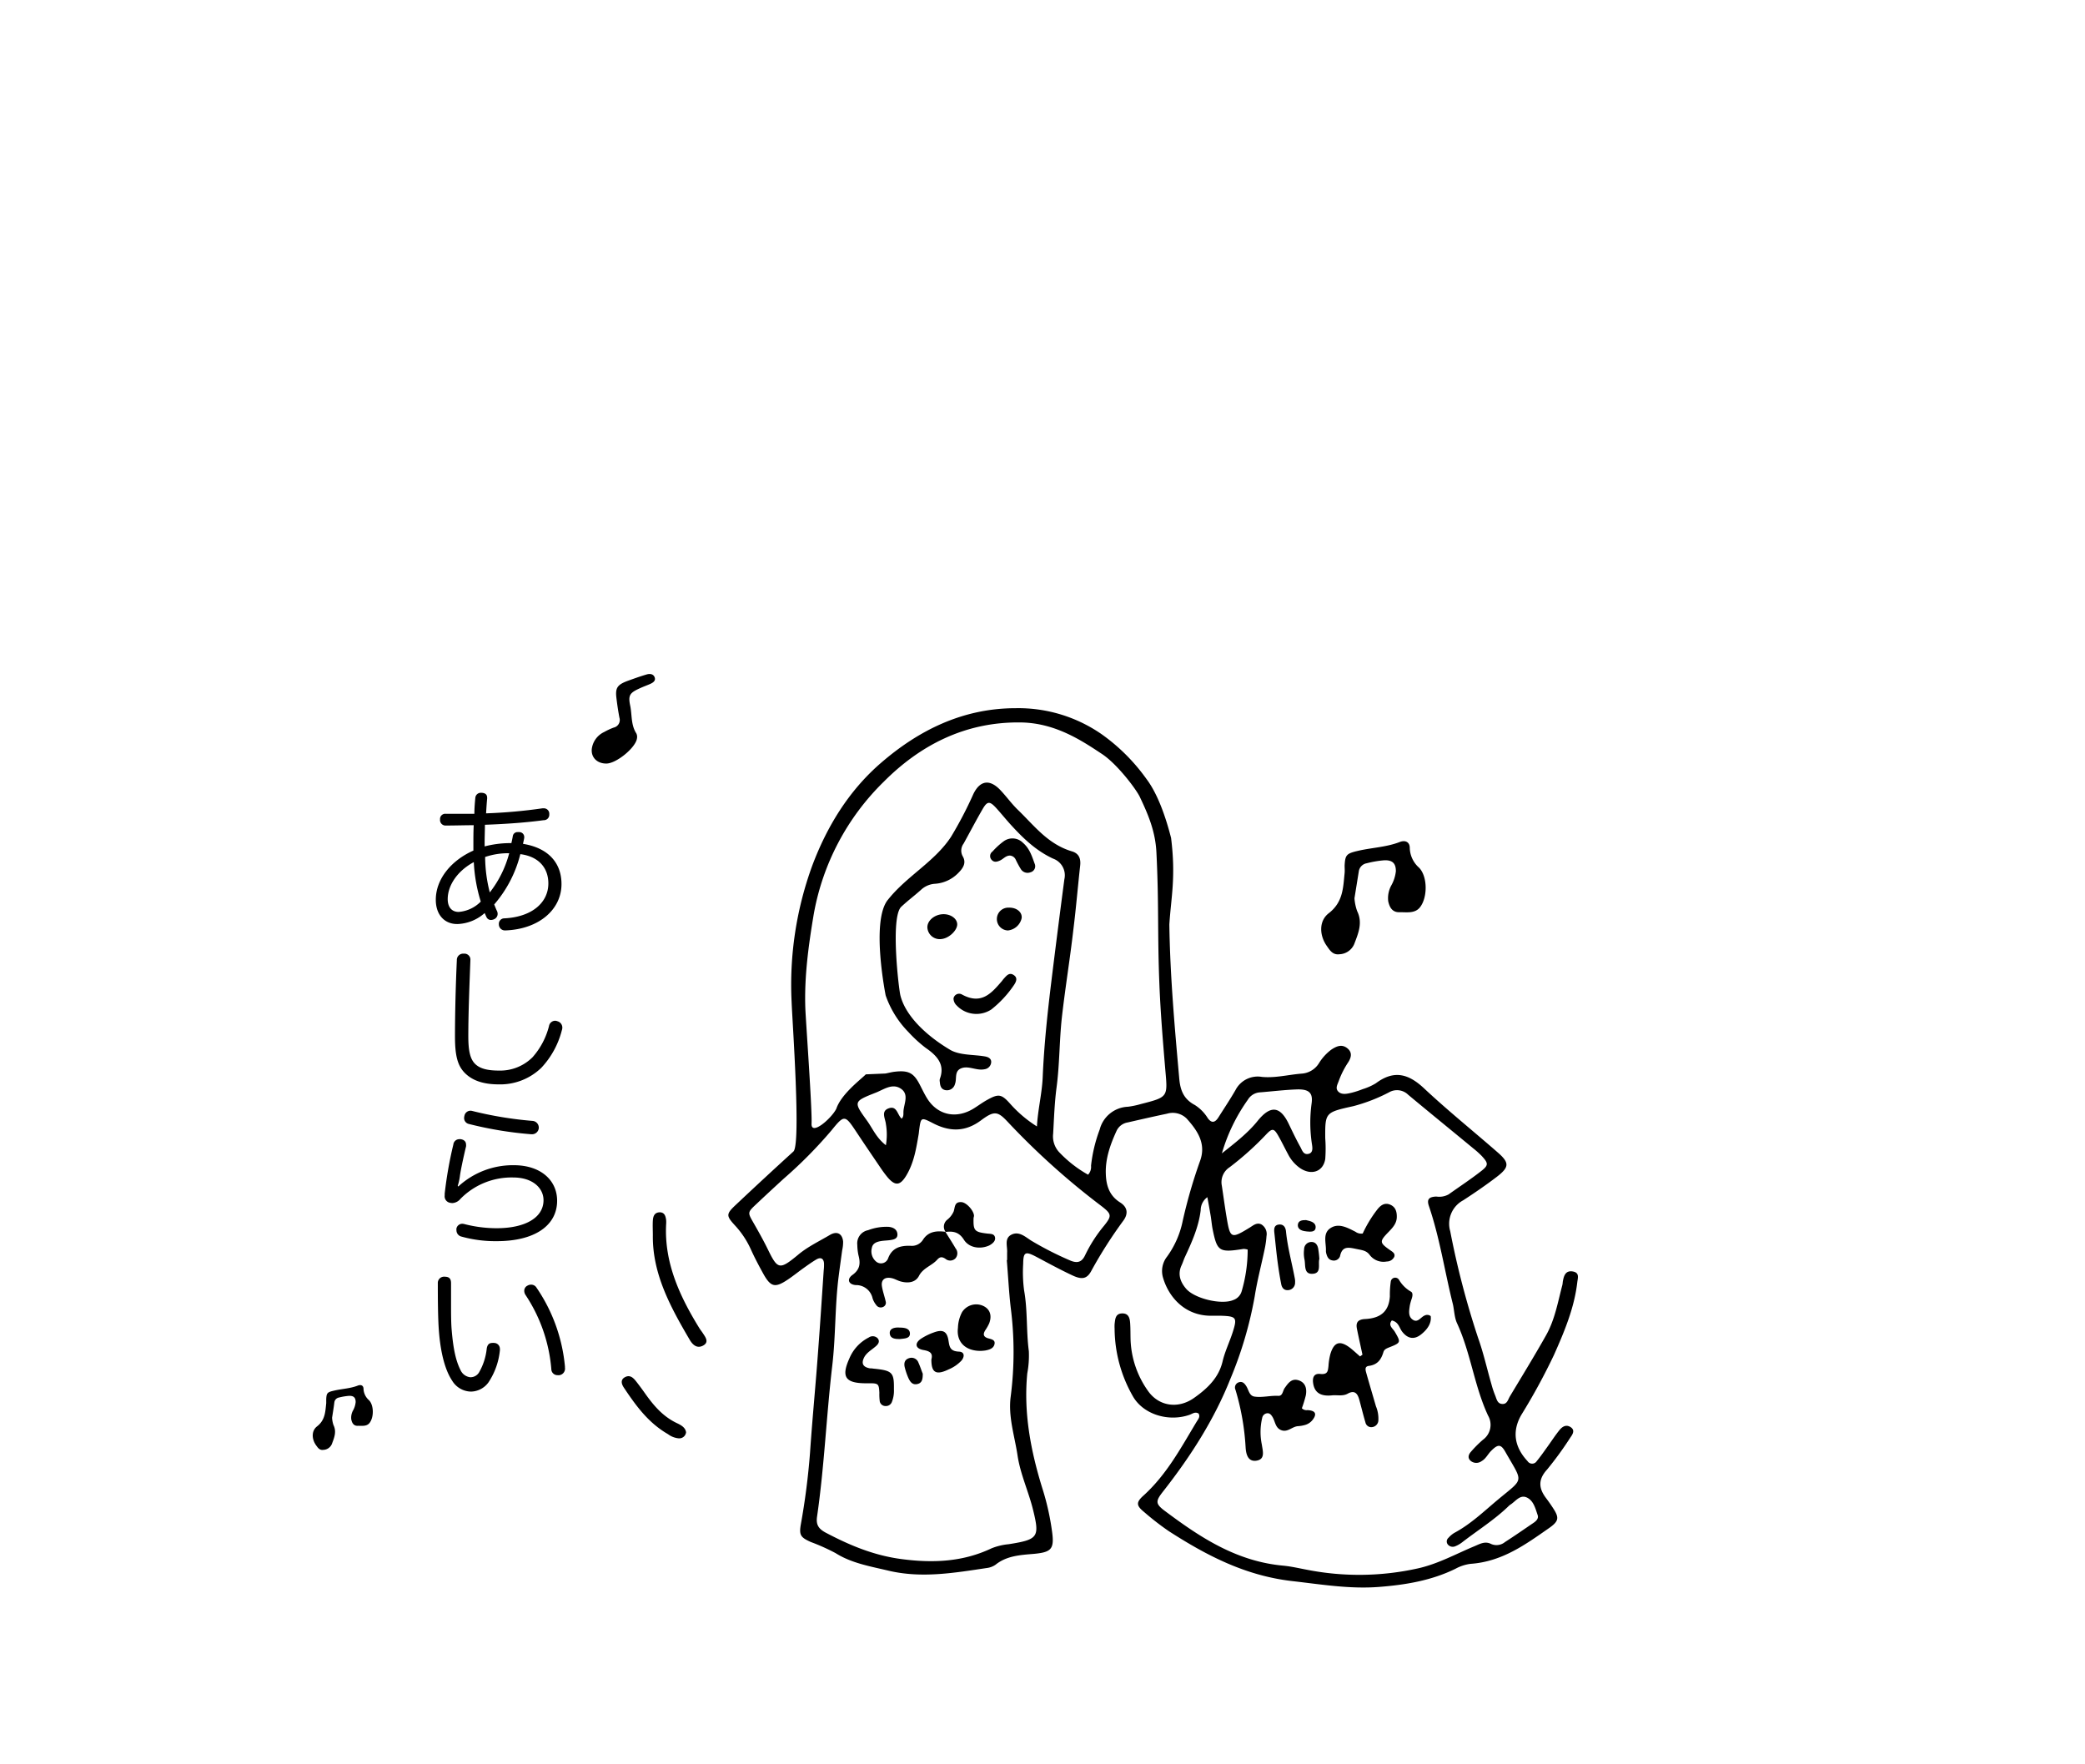 <svg xmlns="http://www.w3.org/2000/svg" width="520" height="440" viewBox="0 0 520 440">
  <g id="img_ornament" transform="translate(78.032 168.088)">
    <path id="パス_2871" data-name="パス 2871" d="M220.9,184.439c-.863-.545-1.542.062-2.251.308-5.313,1.85-11.655-.123-14.2-4.728a34.327,34.327,0,0,1-4.5-16.783,10.017,10.017,0,0,1,0-1.11c.154-1.233.164-2.724,2.055-2.662,1.542.051,1.757,1.367,1.829,2.5.092,1.357.062,2.724.1,4.111a23.391,23.391,0,0,0,4.275,12.61c2.693,3.936,7.544,4.676,11.531,1.87,3.361-2.364,6.166-5.036,7.133-9.085.586-2.528,1.778-4.933,2.569-7.431,1.131-3.556.853-3.875-3.022-4h-2.055c-6.732.175-10.884-4.532-12.333-9.476a5.817,5.817,0,0,1,1.028-5.3,22.929,22.929,0,0,0,3.885-8.911,126.923,126.923,0,0,1,4.378-15.077c1.459-4.245-.719-7.431-3.433-10.442a4.954,4.954,0,0,0-4.861-1.182c-3.289.689-6.557,1.439-9.836,2.189a3.71,3.71,0,0,0-2.734,2.056c-1.583,3.433-2.837,6.978-2.7,10.76.092,2.765.791,5.385,3.556,7.122,1.922,1.213,2.055,2.847.822,4.543a111.367,111.367,0,0,0-7.965,12.477c-1.079,2.056-2.333,2.3-4.7,1.2-3-1.4-5.91-2.98-8.818-4.532s-3.464-1.439-3.5,1.583a34.39,34.39,0,0,0,.226,6.67c.9,5.026.514,10.123,1.182,15.159a24.069,24.069,0,0,1-.391,5.54c-.946,9.764.843,19.229,3.731,28.571a63.842,63.842,0,0,1,2.508,11.305c.483,3.977-.339,4.748-4.666,5.139-3.35.277-6.732.483-9.476,2.693a4.83,4.83,0,0,1-2.22.832c-8.109,1.213-16.208,2.61-24.46.668-4.573-1.089-9.25-1.87-13.227-4.388a50.81,50.81,0,0,0-6.166-2.765c-2.559-1.151-2.96-1.727-2.5-4.388a175.951,175.951,0,0,0,2.292-17.842c.586-8.633,1.439-17.246,2.055-25.879.5-6.536.915-13.073,1.357-19.609a11.192,11.192,0,0,0,.072-1.85c-.113-1.192-.853-1.521-1.932-.884s-2.189,1.439-3.258,2.2c-1.274.915-2.487,1.9-3.792,2.775-3.227,2.169-4.286,1.922-6.166-1.449-1.089-1.984-2.158-3.988-3.083-6.043a22.22,22.22,0,0,0-3.977-5.992c-2.251-2.456-2.23-2.837.339-5.242q7.061-6.65,14.245-13.186c1.922-1.757-.267-32.4-.452-37.348a86.506,86.506,0,0,1,5.139-33.916c3.618-9.651,9.044-18.664,17.2-25.694,9.332-8.058,20.349-13.618,33.618-13.6a36.434,36.434,0,0,1,21.459,6.557,47.462,47.462,0,0,1,11.059,11.059c2.919,3.844,4.913,9.825,6.167,14.748,1.223,9.825,0,14.738-.432,21.583.185,12.867,1.336,25.694,2.477,38.479.247,2.744,1.028,5.026,3.864,6.526a10.277,10.277,0,0,1,3.237,3.279c1.028,1.439,1.912,1.028,2.693-.236,1.418-2.24,2.9-4.46,4.224-6.752a6.228,6.228,0,0,1,6.6-3.289c3.392.319,6.7-.586,10.051-.832a5.5,5.5,0,0,0,4.183-2.61,12.056,12.056,0,0,1,3.083-3.371c1.264-.832,2.61-1.459,4.018-.3,1.233,1.028.935,2.23.236,3.381a21.872,21.872,0,0,0-2.364,4.6c-.3.925-1.028,1.932-.154,2.806s2.261.524,3.422.247a21.775,21.775,0,0,0,2.662-.874,14.306,14.306,0,0,0,3.268-1.459c4.543-3.392,8.15-2.364,12.025,1.264,5.94,5.57,12.333,10.7,18.5,16.095,2.826,2.5,2.744,3.587-.37,5.981-2.693,2.055-5.509,3.988-8.376,5.848a6.629,6.629,0,0,0-3.227,7.708,211.255,211.255,0,0,0,6.968,26.649c1.336,3.762,2.2,7.657,3.3,11.48a23.536,23.536,0,0,0,.946,2.837c.37.884.524,2.127,1.881,2.117,1.11,0,1.326-1.11,1.757-1.85,3.083-5.139,6.166-10.154,9.075-15.324,2.179-3.885,2.909-8.222,4.018-12.415.1-.36.092-.74.164-1.11.247-1.274.647-2.641,2.425-2.354s1.285,1.6,1.151,2.724c-.74,6.362-3.2,12.24-5.807,18.088a153.466,153.466,0,0,1-8.129,14.933c-2.395,4.111-1.737,8.058,1.542,11.572a1.357,1.357,0,0,0,2.292-.021c.976-1.182,1.84-2.436,2.734-3.679s1.86-2.724,2.9-4.018c.658-.822,1.6-1.521,2.765-.8s.647,1.706,0,2.59a85.7,85.7,0,0,1-5.827,8.016c-2.251,2.456-2.117,4.625-.308,7.05q.925,1.223,1.757,2.5c1.583,2.415,1.572,3.268-.925,5.026-5.9,4.111-11.737,8.4-19.63,8.941a10.73,10.73,0,0,0-3.772,1.244c-5.971,2.919-12.415,4-19.054,4.512-7.328.565-14.388-.637-21.665-1.459-11.747-1.357-21.408-6.444-30.74-12.446a67.834,67.834,0,0,1-6.166-4.779c-1.9-1.552-2.056-2.354-.278-3.988,5.9-5.3,9.435-11.994,13.361-18.5C220.78,185.868,221.366,185.251,220.9,184.439ZM252.486,115.8a34.831,34.831,0,0,1,0,5.139c-.493,3.165-3.422,4.193-6.259,2.3a9.363,9.363,0,0,1-3-3.443c-.843-1.552-1.6-3.145-2.477-4.676-1.028-1.778-1.47-1.87-2.857-.442a74.748,74.748,0,0,1-9.25,8.325,4.419,4.419,0,0,0-1.953,4.584c.411,2.693.761,5.385,1.223,8.078.863,5.139,1.12,5.221,5.735,2.395.894-.555,1.757-1.346,2.9-.8a2.809,2.809,0,0,1,1.285,2.929,22.519,22.519,0,0,1-.473,3.309c-.812,3.885-1.84,7.739-2.456,11.655a97.234,97.234,0,0,1-6.115,20.719c-4,10.051-9.866,19.219-16.66,27.883-1.953,2.477-2.107,3.135.37,4.974,8.715,6.516,17.749,12.559,29.5,13.638,2,.185,3.977.658,5.961,1.028a67.358,67.358,0,0,0,27.646-.349c5.057-1.131,9.455-3.6,14.1-5.529,1.357-.565,2.61-1.346,4.173-.545a3.34,3.34,0,0,0,3.422-.483c2.425-1.562,4.789-3.207,7.194-4.841.668-.462,1.244-1.079.966-1.891-.565-1.655-1.028-3.628-2.734-4.4s-2.806,1.028-4.111,1.819a4.565,4.565,0,0,0-.576.514c-3.474,3.32-7.605,5.91-11.418,8.859a6.937,6.937,0,0,1-1.7.976,1.593,1.593,0,0,1-1.829-.391,1.192,1.192,0,0,1,.113-1.7,6.167,6.167,0,0,1,1.48-1.244c4.111-2.2,7.389-5.385,10.863-8.284,6.629-5.529,6.31-4.06,1.85-11.922-1.12-1.973-1.86-1.942-3.577-.206-.812.822-1.274,1.922-2.354,2.528a2.21,2.21,0,0,1-2.621,0c-.915-.709-.678-1.593-.051-2.312a28.619,28.619,0,0,1,3-3.011,4.594,4.594,0,0,0,1.295-6.043c-3.453-7.42-4.306-15.581-7.729-23.011-.668-1.449-.689-3.145-1.028-4.707-2.056-8.171-3.258-16.506-5.992-24.532-.555-1.614-.082-2.3,1.84-2.374a4.857,4.857,0,0,0,3.083-.545c2.662-1.9,5.406-3.7,7.975-5.7,2.055-1.572,1.963-2.055.206-3.947a22.765,22.765,0,0,0-2.056-1.829c-5.406-4.471-10.853-8.89-16.218-13.361a3.967,3.967,0,0,0-4.748-.627,42.251,42.251,0,0,1-8.921,3.464c-7.05,1.562-7.05,1.572-7.02,8.027Zm-79.424,30.36h.082v-1.85c.123-1.552-.761-3.515,1.028-4.46,1.973-1.028,3.587.606,5.067,1.511a81.507,81.507,0,0,0,9.537,4.861c1.881.832,3.022.452,3.823-1.285a35.4,35.4,0,0,1,4.707-7.328c2.055-2.559,1.942-2.939-.925-5.139a184.5,184.5,0,0,1-23.042-20.73c-2.539-2.724-3.4-2.888-6.7-.432-3.905,2.909-7.78,2.9-11.984.719-2.991-1.542-3.022-1.49-3.443,1.675-.051.37-.072.74-.134,1.1-.606,3.535-1.151,7.05-3.083,10.277-1.5,2.467-2.713,2.713-4.656.442a29.7,29.7,0,0,1-1.819-2.456c-1.994-2.939-4-5.879-5.951-8.828-2.837-4.275-3.011-4.4-6.166-.493a111.205,111.205,0,0,1-11.932,12.076q-3.443,3.145-6.824,6.331c-2.282,2.138-2.24,2.127-.75,4.728,1.254,2.189,2.487,4.388,3.587,6.639,2.436,4.995,2.9,5.139,7.472,1.367,2.425-2.055,5.293-3.392,8.006-5.005,1.778-1.028,3.083-.308,3.279,1.655a9.476,9.476,0,0,1-.236,2.2c-.3,2.21-.617,4.409-.894,6.619-.925,7.369-.709,14.81-1.583,22.189-1.47,12.528-1.973,25.139-3.792,37.636-.267,1.891.308,2.939,2.055,3.9,5.981,3.165,12.086,5.755,19.1,6.66,7.831,1.028,15.272.678,22.364-2.693a15.324,15.324,0,0,1,4.275-1.028c7.379-1.161,7.749-1.768,6.1-8.51-1.12-4.584-3.186-8.941-3.885-13.618-.73-4.892-2.374-9.681-1.706-14.707a86.671,86.671,0,0,0,0-22.189C173.586,154.049,173.391,150.051,173.062,146.156Zm-29.7-89.784c4.645-5.93,11.706-9.527,15.8-15.786a97.087,97.087,0,0,0,5.581-10.7c1.686-3.412,4.111-3.71,6.752-.9,1.5,1.583,2.765,3.371,4.337,4.892,4.06,3.905,7.451,8.551,13.474,10.349,1.84.545,2.24,1.912,2.055,3.577-.586,5.283-1.028,10.586-1.686,15.868-.843,7.369-2.055,14.7-2.888,22.076-.627,5.8-.545,11.614-1.316,17.389-.5,3.792-.627,7.636-.843,11.459a5.807,5.807,0,0,0,1.387,4.532,30.339,30.339,0,0,0,7.318,5.735,2.837,2.837,0,0,0,.74-2.22,36.751,36.751,0,0,1,2.158-9.034,7.585,7.585,0,0,1,7.061-5.694,20.729,20.729,0,0,0,3.155-.658c6.845-1.747,6.752-1.747,6.166-8.356-.606-7.194-1.2-14.3-1.49-21.459-.514-12.847-.1-20.01-.74-32.888-.257-5.283-1.994-9.383-4.183-13.988-1.028-2.055-5.642-8.119-9.332-10.576-5.139-3.412-11.737-7.811-20.37-7.914-13.967-.175-25.159,5.8-34.09,14.758a61.13,61.13,0,0,0-17.533,33.309c-1.285,7.688-2.333,15.416-2.056,23.258.144,3.464,1.727,25.272,1.552,28.715-.164,3.155,4.913-1.223,6.166-3.679,1.223-3.69,6.166-7.369,7.369-8.6l4.882-.206c.791-.144,1.572-.37,2.374-.452,3.32-.38,4.635.288,6.084,3.011.647,1.223,1.223,2.487,1.953,3.659,2.693,4.306,7.533,5.221,11.942,2.292,1.028-.658,1.953-1.336,2.991-1.912,2.867-1.6,3.587-1.5,5.766.935a30.832,30.832,0,0,0,6.68,5.663c.236-4.224,1.264-8.222,1.439-12.251.339-8.027,1.192-16.012,2.169-23.988q1.562-12.713,3.237-25.406a4.409,4.409,0,0,0-2.8-5.139c-4.173-1.922-7.359-4.964-10.349-8.222-1.305-1.408-2.5-2.909-3.792-4.337-1.675-1.84-2.271-1.829-3.453.206-1.644,2.837-3.155,5.735-4.738,8.6a2.929,2.929,0,0,0-.226,3.155c1.028,1.737,0,3.083-1.233,4.306a8.931,8.931,0,0,1-5.642,2.559,5.611,5.611,0,0,0-3.556,1.542c-2.055,1.819-2.888,2.343-4.882,4.183-2.765,2.569-.617,20.709-.216,22.148,1.233,4.913,6.166,9.825,12.333,13.5,2.446,1.47,6.064,1.182,8.849,1.706.853.164,1.542.6,1.449,1.5a1.891,1.891,0,0,1-1.439,1.634,4.6,4.6,0,0,1-1.593.093c-1.459-.144-2.98-.832-4.378-.308-1.87.7-1.089,2.6-1.614,3.926a2.055,2.055,0,0,1-2.384,1.542c-1.11-.216-1.326-1.11-1.4-2.055a1.737,1.737,0,0,1,0-.73c1.346-3.577-.637-5.776-3.556-7.78a32.888,32.888,0,0,1-4.275-3.926,24.388,24.388,0,0,1-5.673-9.126s-3.71-18.407.5-23.792Zm89.774,87.173a3.825,3.825,0,0,0-1.028-.175c-6.043.966-6.578.647-7.688-4.8-.226-1.089-.308-2.2-.483-3.3-.257-1.511-.534-3.083-.853-4.8a4.019,4.019,0,0,0-1.665,3.279c-.5,4.111-2.169,7.862-3.916,11.614-.319.678-.524,1.4-.832,2.055-1.028,2.179-.4,4.111,1.1,5.868,2.055,2.446,8.818,4.111,11.8,2.826a3.278,3.278,0,0,0,2.056-2.138,36.75,36.75,0,0,0,1.511-10.432Zm-6.434-24c3.237-2.569,6.423-5.005,8.921-8.1,3.217-3.988,5.642-3.69,7.77.771.925,1.922,1.84,3.844,2.878,5.714.442.8.771,2.127,2.169,1.7,1.028-.329.863-1.5.74-2.3a35.354,35.354,0,0,1-.092-10.277c.37-2.682-.74-3.566-3.782-3.453s-6.166.5-9.25.74a3.8,3.8,0,0,0-2.867,1.819,44.346,44.346,0,0,0-6.485,13.392Zm-79.866-8.654c.565-.545.421-1.192.452-1.778.1-1.994,1.562-4.388-.822-5.817-2.055-1.223-4.111.329-6.033,1.089-5.612,2.21-5.653,2.271-2.261,6.958,1.418,1.953,2.323,4.3,4.738,6.166a15.56,15.56,0,0,0,0-5.283c-.144-1.387-1.326-3.217.73-3.926s2.127,1.665,3.2,2.59Z"/>
    <path id="パス_2872" data-name="パス 2872" d="M259.773,55.93a12.128,12.128,0,0,0,.668,3.2c1.439,2.919.277,5.57-.73,8.222a4.183,4.183,0,0,1-3.7,2.539c-1.624.216-2.364-.956-3.083-1.994-1.891-2.6-2.117-6.259.411-8.222,3.618-2.785,3.6-6.4,3.977-10.041.062-.617,0-1.244,0-1.86.144-2.7.473-3.022,3.453-3.7,3.392-.781,6.948-.884,10.277-2.169,1.47-.576,2.508.062,2.518,1.439a6.814,6.814,0,0,0,2.323,4.964c2.127,2.179,2.148,7.359.267,9.815-1.285,1.7-3.412,1.244-5.2,1.285s-2.467-1.316-2.765-2.744a6.609,6.609,0,0,1,.781-3.957,9.25,9.25,0,0,0,1.131-3.535c0-1.912-.812-2.8-2.909-2.713a25.416,25.416,0,0,0-4.358.74,2.4,2.4,0,0,0-1.984,2.055C260.493,51.449,260.143,53.648,259.773,55.93Z"/>
    <path id="パス_2873" data-name="パス 2873" d="M73.176,22.333c-2.271,0-3.813-1.511-3.618-3.618a5.406,5.406,0,0,1,3.083-4.245,16.629,16.629,0,0,1,2.384-1.11A1.932,1.932,0,0,0,76.454,10.9c-.308-1.624-.555-3.268-.75-4.913-.308-2.518.216-3.309,2.806-4.275,1.562-.565,3.145-1.131,4.738-1.6.771-.226,1.655-.164,1.984.7s-.37,1.336-1.1,1.665-1.665.658-2.467,1.028c-2.61,1.172-3.083,1.737-2.528,4.378.483,2.312.144,4.789,1.542,6.948a1.973,1.973,0,0,1,.154,1.2C80.555,18.345,75.673,22.343,73.176,22.333Z"/>
    <path id="パス_2874" data-name="パス 2874" d="M84.789,140c0-1.233-.072-2.467,0-3.7.072-1.028.36-2.055,1.8-2.055,1.172.062,1.387,1.028,1.511,1.891a6.68,6.68,0,0,1,0,1.11c-.483,9.517,3.33,17.862,8.3,25.909.257.421.6.822.863,1.244.678,1.028,1.665,2.3-.062,3.145-1.521.74-2.569-.4-3.217-1.5C89.219,157.913,84.676,149.64,84.789,140Z"/>
    <path id="パス_2875" data-name="パス 2875" d="M93.073,189.105a1.706,1.706,0,0,1-1.932,1.5,5.2,5.2,0,0,1-2.569-1.028c-4.964-2.857-8.068-7.194-11.028-11.634-.576-.874-.9-1.963.329-2.6s2.055.2,2.713,1.028,1.387,1.819,2.055,2.754c2.21,3.145,4.6,6.095,8.407,7.821C91.973,187.41,92.919,187.985,93.073,189.105Z"/>
    <path id="パス_2876" data-name="パス 2876" d="M261.767,169.753c-.462-2.169-.956-4.327-1.387-6.506-.288-1.48.206-2.292,2.056-2.384,4.029-.206,5.94-2.055,6.166-5.663a22.849,22.849,0,0,1,.226-3.669,1.11,1.11,0,0,1,2.056-.442A8.16,8.16,0,0,0,273.8,154c.606.288.462,1.1.277,1.716a12.548,12.548,0,0,0-.5,1.788c-.175,1.223-.463,2.662.678,3.484,1.336.966,2.055-.668,3.083-1.028a1.367,1.367,0,0,1,1.449.175c.236,1.8-.832,3.309-2.354,4.532-1.747,1.418-3.381,1.12-4.748-.637-.75-.946-.843-2.395-2.59-2.816-1.028,1.233.257,1.994.74,2.826,1.542,2.641,1.562,2.724-1.429,3.9-.668.267-1.213.5-1.408,1.161-.534,1.757-1.377,3.155-3.659,3.453-1.141.154-.781,1.141-.6,1.829.771,2.744,1.593,5.488,2.384,8.222a8.027,8.027,0,0,1,.606,3.628,1.757,1.757,0,0,1-1.47,1.572,1.49,1.49,0,0,1-1.757-1.182c-.576-1.912-1.028-3.844-1.562-5.755-.391-1.346-1.089-2.374-2.837-1.4-1.264.709-2.641.288-3.957.432-2.847.288-4.358-.7-4.687-3.083-.175-1.233.113-2.446,1.778-2.261,1.912.216,1.912-.8,2.055-1.973a15.54,15.54,0,0,1,.452-2.919c.935-3.165,2.456-3.587,5.139-1.459.781.637,1.521,1.326,2.282,1.984Z"/>
    <path id="パス_2877" data-name="パス 2877" d="M246.659,183.114a1.593,1.593,0,0,0,1.387.462c1.881.1,2.374.843,1.48,2.169a3.679,3.679,0,0,1-2.179,1.562,8.222,8.222,0,0,1-1.583.267c-1.48.051-2.59,1.583-4.183,1.028s-1.552-2.23-2.282-3.371c-.277-.432-.606-.874-1.182-.874a1.4,1.4,0,0,0-1.357,1.172,15.19,15.19,0,0,0-.092,6.629c.216,1.583.935,3.69-1.357,4.029s-2.61-1.984-2.693-3.433A61.664,61.664,0,0,0,230.1,178.52a1.357,1.357,0,0,1,.8-1.871c.956-.329,1.48.3,1.9.966.6.935.719,2.4,2.055,2.59,1.963.288,3.957-.3,5.981-.185,1.079,0,1.028-1.285,1.562-1.984.822-1.161,1.706-2.477,3.474-1.881s2.055,2.179,1.768,3.741a29.813,29.813,0,0,1-.987,3.217Z"/>
    <path id="パス_2878" data-name="パス 2878" d="M261.829,139.537a30.732,30.732,0,0,1,3.535-5.858c.781-1.028,1.819-2,3.371-1.316,1.367.606,1.634,1.87,1.593,3.165-.062,1.6-1.141,2.682-2.24,3.813-2.056,2.148-2.056,2.5.473,4.275.668.473,1.429.843,1.141,1.716a2.056,2.056,0,0,1-1.881,1.182,4.317,4.317,0,0,1-4.245-1.624c-.75-1.028-1.706-1.182-2.97-1.429-2.138-.421-3.864-1.028-4.44,1.747a1.624,1.624,0,0,1-1.932,1.028c-.925-.164-1.244-.863-1.459-1.6a2.591,2.591,0,0,1-.123-.73c.1-2.055-.956-4.512,1.326-5.838,1.994-1.151,4.111.051,6.043,1.028a2.436,2.436,0,0,0,1.809.442Z"/>
    <path id="パス_2879" data-name="パス 2879" d="M239.783,139.27c-.092-.894-.051-1.86,1.172-1.973s1.655.822,1.737,1.7c.391,3.947,1.459,7.78,2.189,11.665a3.977,3.977,0,0,1,.082,1.1,1.84,1.84,0,0,1-1.6,1.881c-1.213.164-1.706-.648-1.871-1.531-.38-1.942-.678-3.9-.935-5.848C240.256,143.936,240.04,141.6,239.783,139.27Z"/>
    <path id="パス_2880" data-name="パス 2880" d="M251.017,145.868c-.391,1.346.668,3.71-1.871,3.72-2.055,0-1.542-2.24-1.84-3.587a7.575,7.575,0,0,1-.092-2.549,1.809,1.809,0,0,1,1.675-1.8c1.141-.082,1.644.709,1.829,1.6A25.965,25.965,0,0,1,251.017,145.868Z"/>
    <path id="パス_2881" data-name="パス 2881" d="M247.687,136.187c1.141.257,2.5.545,2.4,1.9-.072,1.11-1.285,1.028-2.2.935s-2.251-.329-2.24-1.593C245.7,136.341,246.659,136.166,247.687,136.187Z"/>
    <path id="パス_2882" data-name="パス 2882" d="M157.718,139.054c.863,1.4,1.757,2.775,2.58,4.193a1.932,1.932,0,0,1,0,2.436,1.819,1.819,0,0,1-2.528.164c-.8-.514-1.326-.586-2.056.206-1.316,1.5-3.535,2.055-4.553,4.049-.853,1.644-2.7,1.9-4.563,1.387-.771-.206-1.47-.658-2.24-.822-1.686-.37-2.672.4-2.446,1.973.2,1.326.689,2.631.976,3.957a1.12,1.12,0,0,1-.668,1.244,1.357,1.357,0,0,1-1.737-.493,5.139,5.139,0,0,1-.894-1.644,4.193,4.193,0,0,0-4.2-3.309c-1.84-.154-2.271-1.49-.822-2.528,1.984-1.429,2-3.011,1.5-4.923a13.493,13.493,0,0,1-.288-2.58,3.34,3.34,0,0,1,2.7-3.659,12.765,12.765,0,0,1,5.139-.832c1.161.123,2.107.668,2.169,1.84s-.966,1.346-1.932,1.48c-.668.092-1.346.1-2.055.206-1.11.175-2.158.514-2.384,1.686a3.34,3.34,0,0,0,1.028,3.422,1.881,1.881,0,0,0,3-.73c.956-2.631,2.991-3.268,5.632-3.176a3.279,3.279,0,0,0,3.083-1.511c1.305-2.055,3.33-2.282,5.6-1.984Z"/>
    <path id="パス_2883" data-name="パス 2883" d="M144.912,178.376a7.544,7.544,0,0,1-.545,3.258,1.593,1.593,0,0,1-1.583.925,1.439,1.439,0,0,1-1.4-1.141,14.083,14.083,0,0,1-.1-2.189c-.123-2.282-.247-2.374-2.9-2.343-5.56.072-6.7-1.48-4.594-6.166a10.278,10.278,0,0,1,4.851-5.252,1.716,1.716,0,0,1,2.2.185c.617.719.226,1.418-.391,1.953-1.028.925-2.384,1.614-3.011,2.919-.7,1.47-.216,2.333,1.521,2.641a3.561,3.561,0,0,1,.8.062C144.522,173.689,144.974,174.152,144.912,178.376Z"/>
    <path id="パス_2884" data-name="パス 2884" d="M166.495,168.807c-3.905,0-6.053-2.364-5.612-5.766a8.9,8.9,0,0,1,1.028-3.905,4.183,4.183,0,0,1,5.19-1.583c1.737.761,2.343,2.4,1.562,4.409a10.742,10.742,0,0,1-.925,1.634c-.545.863-.709,1.624.606,2.055.884.257,1.994.391,1.614,1.624-.288.935-1.233,1.233-2.169,1.418a9.4,9.4,0,0,1-1.295.113Z"/>
    <path id="パス_2885" data-name="パス 2885" d="M154.254,170.945c.4-1.48-.226-2.055-1.984-2.354-2.055-.36-2.23-1.7-.627-2.8a14.832,14.832,0,0,1,3.186-1.572c2.21-.822,3.289-.339,3.669,1.871.267,1.572.3,2.806,2.631,2.9,1.449.062,1.429,1.274.637,2.23a9.249,9.249,0,0,1-3.2,2.2C155.416,174.943,154.234,174.254,154.254,170.945Z"/>
    <path id="パス_2886" data-name="パス 2886" d="M157.78,139.105a2.2,2.2,0,0,1,.452-3.022,5.467,5.467,0,0,0,1.583-2.055c.349-1.028.144-2.425,1.922-2.323,1.295.082,3.083,2.127,3.145,3.381,0,.236-.113.483-.113.719-.062,3,.236,3.361,3.4,3.741.8.092,1.716,0,1.942.894s-.524,1.583-1.387,2.055c-2.2,1.028-5.067.668-6.372-1.429-1.192-1.881-2.652-2.179-4.635-1.912Z"/>
    <path id="パス_2887" data-name="パス 2887" d="M152.106,174.491c0,1.377-.154,2.384-1.48,2.61-1.12.2-1.665-.617-2.055-1.418a16.6,16.6,0,0,1-.956-2.765c-.247-1.028-.072-2,1.213-2.333a1.829,1.829,0,0,1,2.2,1.151C151.48,172.733,151.8,173.782,152.106,174.491Z"/>
    <path id="パス_2888" data-name="パス 2888" d="M146.361,165.858c-1.12,0-2.343-.1-2.487-1.336s1.028-1.572,2.148-1.542,2.734,0,2.878,1.357C149.023,165.817,147.451,165.7,146.361,165.858Z"/>
    <path id="パス_2889" data-name="パス 2889" d="M159.773,80.925a1.418,1.418,0,0,1,2.055-1.028c4.892,2.713,7.41-.3,9.99-3.289.164-.2.3-.411.473-.6.7-.75,1.4-1.757,2.61-.853.9.668.493,1.6,0,2.343a26.9,26.9,0,0,1-5.7,6.166,6.783,6.783,0,0,1-8.664-1.028,2.415,2.415,0,0,1-.761-1.716Z"/>
    <path id="パス_2890" data-name="パス 2890" d="M173.854,45.282c-1.028,0-1.614.812-2.425,1.2s-1.562.555-2.179-.164a1.387,1.387,0,0,1,.257-2.055,17.471,17.471,0,0,1,2.847-2.59,3.69,3.69,0,0,1,4.748.432c1.655,1.418,2.23,3.34,2.909,5.2a1.552,1.552,0,0,1-1.028,2.138,1.973,1.973,0,0,1-2.425-.8,23.85,23.85,0,0,1-1.254-2.312,1.716,1.716,0,0,0-1.449-1.048Z"/>
    <path id="パス_2891" data-name="パス 2891" d="M153.258,63.258c-.082-1.624,1.583-3.155,3.628-3.34s3.792,1.028,3.813,2.5-1.994,3.494-3.957,3.679a3.083,3.083,0,0,1-3.484-2.837Z"/>
    <path id="パス_2892" data-name="パス 2892" d="M173.689,58.263c1.9,0,3.248,1.172,3.083,2.61a3.926,3.926,0,0,1-3.443,3.083,2.847,2.847,0,1,1,.319-5.684Z"/>
    <path id="パス_2893" data-name="パス 2893" d="M4.789,185.477a6.989,6.989,0,0,0,.349,1.829c.832,1.686.164,3.207-.411,4.748a2.415,2.415,0,0,1-2.138,1.439c-.925.134-1.357-.545-1.788-1.141-1.089-1.5-1.213-3.6.236-4.717,2.055-1.593,2.055-3.669,2.292-5.766v-1.028c.082-1.552.267-1.737,1.973-2.127,1.953-.452,4-.514,5.879-1.244.853-.339,1.449,0,1.449.822A3.977,3.977,0,0,0,14,181.109c1.223,1.254,1.244,4.224.154,5.642-.74.966-1.963.709-2.991.74s-1.418-.761-1.583-1.583a3.679,3.679,0,0,1,.452-2.271,5.293,5.293,0,0,0,.637-2.056c0-1.1-.462-1.6-1.665-1.562a15.036,15.036,0,0,0-2.508.421,1.408,1.408,0,0,0-1.141,1.213C5.2,182.939,4.995,184.162,4.789,185.477Z"/>
    <path id="パス_2894" data-name="パス 2894" d="M35.971,62.353c-3.083,0-5.313-2.23-5.313-6.053,0-5.2,3.905-9.846,9.373-12.261V42.353c0-1.562,0-3.083.082-4.645-2.189,0-4.6.082-6.906.082a1.377,1.377,0,0,1-1.49-1.531,1.295,1.295,0,0,1,1.367-1.4h7.194c0-1.367.123-2.775.236-3.988a1.367,1.367,0,0,1,1.48-1.244h.144c.946.072,1.326.5,1.326,1.244v.2c-.113,1.141-.185,2.343-.267,3.679a129.066,129.066,0,0,0,14.049-1.254h.308a1.346,1.346,0,0,1,1.408,1.285v.277a1.357,1.357,0,0,1-1.408,1.4c-4.337.586-9.25.946-14.645,1.141,0,1.439-.072,2.888-.072,4.368v1.028a25.529,25.529,0,0,1,6.67-.822c.154-.668.277-1.254.349-1.716a1.182,1.182,0,0,1,1.295-1.028.9.9,0,0,1,.308,0,1.223,1.223,0,0,1,1.254,1.2v.236c-.082.473-.2.976-.308,1.49,6.362,1.028,9.6,4.8,9.6,10.031,0,6.331-5.581,11.244-13.977,11.562h-.082a1.511,1.511,0,0,1-1.562-1.49v-.072a1.357,1.357,0,0,1,1.367-1.449c6.958-.349,10.976-3.977,10.976-8.705,0-3.905-2.425-6.721-6.989-7.307a30.4,30.4,0,0,1-6.516,12.549c.2.462.38.976.658,1.562a1.655,1.655,0,0,1,.2.781,1.459,1.459,0,0,1-.853,1.326,2.23,2.23,0,0,1-.781.2,1.213,1.213,0,0,1-1.141-.7c-.154-.308-.308-.7-.462-1.028a10.74,10.74,0,0,1-6.865,2.744Zm4.214-15.468c-4.3,2.3-6.557,5.971-6.557,9.25,0,2.148,1.131,3.2,2.734,3.2a8.684,8.684,0,0,0,5.509-2.58,39.414,39.414,0,0,1-1.737-9.866ZM49.013,44.7a17.688,17.688,0,0,0-6.053.935,36.568,36.568,0,0,0,1.161,8.839A26.958,26.958,0,0,0,48.962,44.7Z"/>
    <path id="パス_2895" data-name="パス 2895" d="M39.28,71.336v.113c-.2,5.745-.514,12.652-.514,18.9,0,3.669.473,5.7,1.727,6.917s3.237,1.634,5.93,1.634a11.408,11.408,0,0,0,8.356-3.32A18.572,18.572,0,0,0,58.89,87.8a1.583,1.583,0,0,1,1.48-1.326A1.706,1.706,0,0,1,61,86.6a1.634,1.634,0,0,1,1.213,1.6,2.056,2.056,0,0,1-.123.658,21.346,21.346,0,0,1-5.139,9.373,14.748,14.748,0,0,1-10.586,4.111c-3.669,0-6.4-.863-8.314-2.693s-2.61-4.3-2.61-9.25c0-6.053.2-13.278.462-19.013a1.572,1.572,0,0,1,1.686-1.644h.072a1.49,1.49,0,0,1,1.624,1.593Z"/>
    <path id="パス_2896" data-name="パス 2896" d="M36.269,127.811A20.082,20.082,0,0,1,50.133,122.5c6.68,0,10.781,3.751,10.781,8.859,0,6.166-5.55,10.082-15.036,10.082A31.491,31.491,0,0,1,37.05,140.3a1.624,1.624,0,0,1-1.244-1.552,2.384,2.384,0,0,1,0-.473,1.49,1.49,0,0,1,1.449-1.172,2.5,2.5,0,0,1,.545.082,32.23,32.23,0,0,0,8.006,1.028c7.194,0,11.716-2.652,11.716-6.989,0-2.96-2.621-5.663-7.574-5.663a17.852,17.852,0,0,0-13.165,5.355,2.806,2.806,0,0,1-1.984,1.028,2.857,2.857,0,0,1-.586-.072,1.634,1.634,0,0,1-1.326-1.912,1.963,1.963,0,0,1,0-.473,99.145,99.145,0,0,1,2.148-12.148,1.48,1.48,0,0,1,1.48-1.326,1.028,1.028,0,0,1,.349,0c.822.113,1.336.586,1.336,1.326a1.881,1.881,0,0,1,0,.473c-.709,2.96-1.367,6.084-1.521,7.338a13.721,13.721,0,0,1-.555,2.5Zm18.5-16.362a1.675,1.675,0,0,1,1.572,1.6v.2a1.686,1.686,0,0,1-1.757,1.531h-.113a92.642,92.642,0,0,1-15.622-2.58,1.5,1.5,0,0,1-1.131-1.49,2.5,2.5,0,0,1,.082-.545,1.542,1.542,0,0,1,1.829-1.223,93.269,93.269,0,0,0,15.149,2.508Z"/>
    <path id="パス_2897" data-name="パス 2897" d="M32.888,150.308c1.254,0,1.572.658,1.572,1.634v5.005c0,2.5,0,4.841.154,6.629.391,4.687,1.028,7.7,2.22,10.041a3.022,3.022,0,0,0,2.384,1.757,2.477,2.477,0,0,0,2.23-1.213,14.943,14.943,0,0,0,1.912-5.93c.154-.976.586-1.408,1.4-1.408a1.326,1.326,0,0,1,.4,0,1.459,1.459,0,0,1,1.48,1.521,1.028,1.028,0,0,1,0,.349,17.523,17.523,0,0,1-2.847,7.965,5.509,5.509,0,0,1-4.337,2.3,5.591,5.591,0,0,1-4.728-2.734c-1.7-2.539-2.867-6.752-3.3-12.415-.236-3.083-.267-7.688-.267-11.87a1.562,1.562,0,0,1,1.727-1.634Zm21.583,1.984a1.542,1.542,0,0,1,1.326.781,41.5,41.5,0,0,1,7.071,19.64v.277a1.644,1.644,0,0,1-1.367,1.871,1.727,1.727,0,0,1-.432,0,1.521,1.521,0,0,1-1.6-1.521,39.229,39.229,0,0,0-6.444-18.5,1.881,1.881,0,0,1-.308-1.028,1.408,1.408,0,0,1,.822-1.285A1.706,1.706,0,0,1,54.471,152.291Z"/>
    <rect id="長方形_6884" data-name="長方形 6884" width="520" height="440" transform="translate(-78.032 -168.088)" fill="none"/>
  </g>
</svg>
